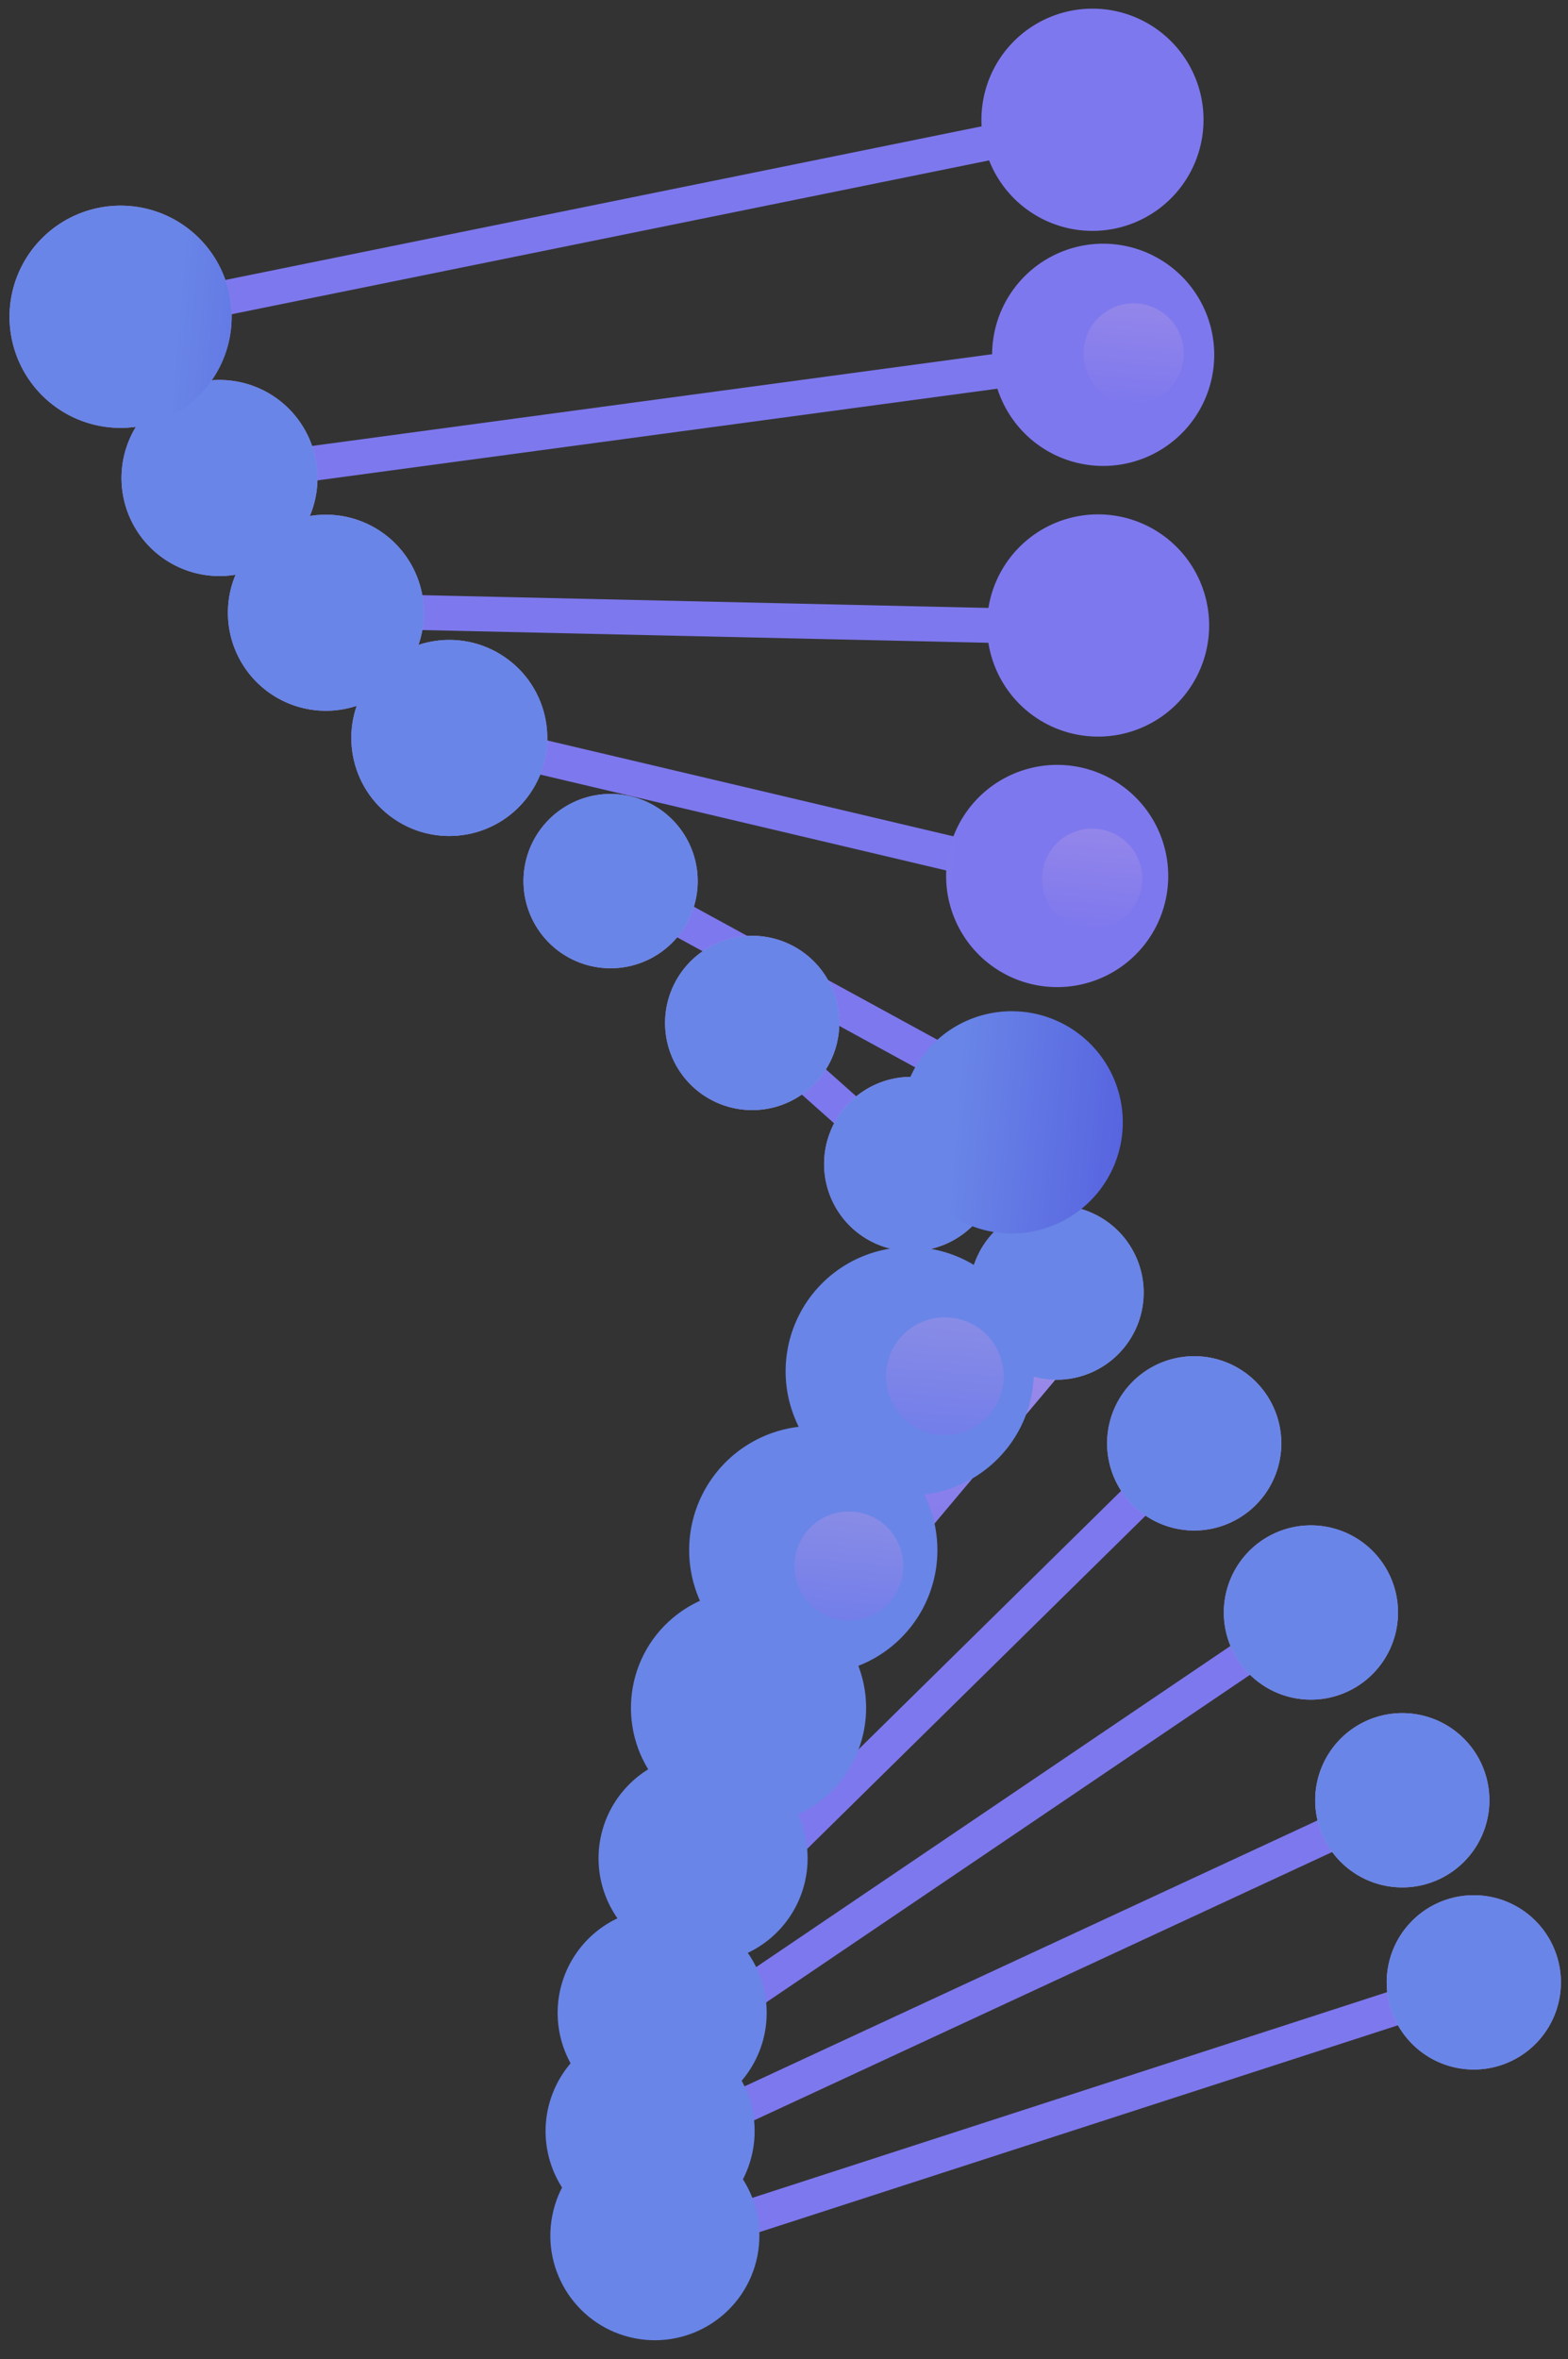 <svg xmlns="http://www.w3.org/2000/svg" xmlns:xlink="http://www.w3.org/1999/xlink" width="198.915" height="299.126" viewBox="0 0 198.915 299.126">
  <rect x="0" y="0" width="198.915" height="299.126" fill="#333333" stroke="none"/>
  <defs>
    <linearGradient id="linear-gradient" x1="1.37" y1="-10.97" x2="1.85" y2="-8.858" gradientUnits="objectBoundingBox">
      <stop offset="0" stop-color="#a994e6"/>
      <stop offset="1" stop-color="#7e78ee"/>
    </linearGradient>
    <linearGradient id="linear-gradient-2" x1="1.348" y1="-8.864" x2="1.865" y2="-7.153" xlink:href="#linear-gradient"/>
    <linearGradient id="linear-gradient-3" x1="1.354" y1="-6.938" x2="1.927" y2="-5.563" xlink:href="#linear-gradient"/>
    <linearGradient id="linear-gradient-4" x1="1.498" y1="-6.361" x2="2.153" y2="-5.245" xlink:href="#linear-gradient"/>
    <linearGradient id="linear-gradient-5" x1="0.5" y1="0" x2="0.5" y2="1" xlink:href="#linear-gradient"/>
    <linearGradient id="linear-gradient-6" x1="0.643" y1="-11.436" x2="0.918" y2="-10.307" xlink:href="#linear-gradient"/>
    <linearGradient id="linear-gradient-7" x1="1.269" y1="-14.209" x2="1.493" y2="-13.647" xlink:href="#linear-gradient"/>
    <linearGradient id="linear-gradient-8" x1="0.349" y1="-19.277" x2="0.691" y2="-15.757" xlink:href="#linear-gradient"/>
    <linearGradient id="linear-gradient-9" x1="0.156" y1="-27.125" x2="0.548" y2="-19.784" xlink:href="#linear-gradient"/>
    <linearGradient id="linear-gradient-10" x1="0.001" y1="-8.942" x2="0.432" y2="-5.604" xlink:href="#linear-gradient"/>
    <linearGradient id="linear-gradient-11" x1="-0.139" y1="-5.946" x2="0.309" y2="-3.191" xlink:href="#linear-gradient"/>
    <linearGradient id="linear-gradient-12" x1="2.292" y1="-22.533" x2="3.292" y2="-22.533" xlink:href="#linear-gradient"/>
    <linearGradient id="linear-gradient-13" x1="1.729" y1="-21.166" x2="2.729" y2="-21.166" xlink:href="#linear-gradient"/>
    <linearGradient id="linear-gradient-14" x1="1.246" y1="-19.664" x2="2.246" y2="-19.664" xlink:href="#linear-gradient"/>
    <linearGradient id="linear-gradient-15" x1="0.998" y1="-18.13" x2="1.998" y2="-18.13" xlink:href="#linear-gradient"/>
    <linearGradient id="linear-gradient-16" x1="0.96" y1="-16.587" x2="1.96" y2="-16.587" xlink:href="#linear-gradient"/>
    <linearGradient id="linear-gradient-17" x1="1.081" y1="-15.125" x2="2.081" y2="-15.125" xlink:href="#linear-gradient"/>
    <linearGradient id="linear-gradient-18" x1="1.211" y1="-13.523" x2="2.211" y2="-13.523" xlink:href="#linear-gradient"/>
    <linearGradient id="linear-gradient-19" x1="1.242" y1="-12.009" x2="2.242" y2="-12.009" xlink:href="#linear-gradient"/>
    <linearGradient id="linear-gradient-20" x1="1.221" y1="-9.176" x2="2.221" y2="-9.176" xlink:href="#linear-gradient"/>
    <linearGradient id="linear-gradient-21" x1="1.237" y1="-7.993" x2="2.237" y2="-7.993" xlink:href="#linear-gradient"/>
    <linearGradient id="linear-gradient-22" x1="1.127" y1="-6.845" x2="2.126" y2="-6.845" xlink:href="#linear-gradient"/>
    <linearGradient id="linear-gradient-23" x1="0.756" y1="-4.885" x2="1.756" y2="-4.885" xlink:href="#linear-gradient"/>
    <linearGradient id="linear-gradient-24" x1="2.292" y1="-22.533" x2="3.292" y2="-22.533" gradientUnits="objectBoundingBox">
      <stop offset="0" stop-color="#6985e7"/>
      <stop offset="1" stop-color="#525add"/>
    </linearGradient>
    <linearGradient id="linear-gradient-26" x1="1.729" y1="-21.166" x2="2.729" y2="-21.166" xlink:href="#linear-gradient-24"/>
    <linearGradient id="linear-gradient-28" x1="1.246" y1="-19.664" x2="2.246" y2="-19.664" xlink:href="#linear-gradient-24"/>
    <linearGradient id="linear-gradient-30" x1="0.998" y1="-18.13" x2="1.998" y2="-18.13" xlink:href="#linear-gradient-24"/>
    <linearGradient id="linear-gradient-32" x1="6.739" y1="-16.276" x2="7.739" y2="-16.276" gradientUnits="objectBoundingBox">
      <stop offset="0" stop-color="#6985e7"/>
      <stop offset="0.477" stop-color="#f2f4ff"/>
      <stop offset="0.945" stop-color="#e6e9fd"/>
      <stop offset="1" stop-color="#525add"/>
    </linearGradient>
    <linearGradient id="linear-gradient-36" x1="1.211" y1="-13.523" x2="2.211" y2="-13.523" xlink:href="#linear-gradient-24"/>
    <linearGradient id="linear-gradient-38" x1="1.242" y1="-12.009" x2="2.242" y2="-12.009" xlink:href="#linear-gradient-24"/>
    <linearGradient id="linear-gradient-40" x1="1.221" y1="-9.176" x2="2.221" y2="-9.176" xlink:href="#linear-gradient-24"/>
    <linearGradient id="linear-gradient-42" x1="1.237" y1="-7.993" x2="2.237" y2="-7.993" xlink:href="#linear-gradient-24"/>
    <linearGradient id="linear-gradient-44" x1="1.127" y1="-6.845" x2="2.126" y2="-6.845" xlink:href="#linear-gradient-24"/>
    <linearGradient id="linear-gradient-46" x1="0.756" y1="-4.885" x2="1.756" y2="-4.885" xlink:href="#linear-gradient-24"/>
    <linearGradient id="linear-gradient-47" x1="-4.212" y1="-8.032" x2="-3.213" y2="-8.032" xlink:href="#linear-gradient"/>
    <linearGradient id="linear-gradient-48" x1="-3.294" y1="-9.082" x2="-2.294" y2="-9.082" xlink:href="#linear-gradient"/>
    <linearGradient id="linear-gradient-49" x1="-2.161" y1="-10.219" x2="-1.162" y2="-10.219" xlink:href="#linear-gradient"/>
    <linearGradient id="linear-gradient-50" x1="-0.959" y1="-11.122" x2="0.041" y2="-11.122" xlink:href="#linear-gradient"/>
    <linearGradient id="linear-gradient-51" x1="0.247" y1="-11.99" x2="1.246" y2="-11.99" xlink:href="#linear-gradient-24"/>
  </defs>
  <g id="DNA" transform="matrix(0.996, 0.087, -0.087, 0.996, -34.766, -265.252)">
    <path id="Path_424" data-name="Path 424" d="M1470.35,2727.26a2.21,2.21,0,0,1,1.33-2.326l98.148-41.531a2.21,2.21,0,1,1,1.723,4.071L1473.4,2729a2.212,2.212,0,0,1-3.053-1.745Z" transform="translate(-1304.791 -2189.998)" fill="url(#linear-gradient)"/>
    <path id="Path_425" data-name="Path 425" d="M1481.247,2524.316a2.212,2.212,0,0,1,1.09-2.21l85.951-49.38a2.211,2.211,0,1,1,2.2,3.834l-85.951,49.38a2.211,2.211,0,0,1-3.292-1.623Z" transform="translate(-1314.539 -2001.421)" fill="url(#linear-gradient-2)"/>
    <path id="Path_426" data-name="Path 426" d="M1465.99,2319.51a2.209,2.209,0,0,1,.8-2.01l73.936-60.041a2.21,2.21,0,1,1,2.786,3.432l-73.936,60.041a2.211,2.211,0,0,1-3.584-1.421Z" transform="translate(-1300.891 -1808.664)" fill="url(#linear-gradient-3)"/>
    <path id="Path_427" data-name="Path 427" d="M1515.855,2129.97a2.2,2.2,0,0,1,.509-1.728l52.063-61.024a2.21,2.21,0,0,1,3.363,2.869l-52.063,61.024a2.21,2.21,0,0,1-3.872-1.141Z" transform="translate(-1345.499 -1638.224)" fill="url(#linear-gradient-4)"/>
    <path id="Path_428" data-name="Path 428" d="M1581.646,1900.136a7,7,0,0,1-5.719-11.013l22.015-31.37a6.995,6.995,0,1,1,11.451,8.036l-22.015,31.37A6.987,6.987,0,0,1,1581.646,1900.136Z" transform="translate(-1398.12 -1448.867)" fill="url(#linear-gradient-5)"/>
    <path id="Path_429" data-name="Path 429" d="M1251.008,1456.181a2.21,2.21,0,0,1,3.078-2.315l52.695,23.071a2.21,2.21,0,0,1-1.773,4.05l-52.695-23.071A2.208,2.208,0,0,1,1251.008,1456.181Z" transform="translate(-1108.567 -1090.047)" fill="url(#linear-gradient-6)"/>
    <path id="Path_430" data-name="Path 430" d="M1430.491,1612.063A2.21,2.21,0,0,1,1434,1610l24.76,18.437a2.21,2.21,0,1,1-2.64,3.546l-24.76-18.437A2.2,2.2,0,0,1,1430.491,1612.063Z" transform="translate(-1269.132 -1229.497)" fill="url(#linear-gradient-7)"/>
    <path id="Path_431" data-name="Path 431" d="M1044.856,1298.583a2.212,2.212,0,0,1,2.51-2.481l77.889,11.346a2.21,2.21,0,1,1-.637,4.374l-77.889-11.346A2.211,2.211,0,0,1,1044.856,1298.583Z" transform="translate(-924.144 -949.057)" fill="url(#linear-gradient-8)"/>
    <path id="Path_432" data-name="Path 432" d="M883.745,1108c-.007-.05-.012-.1-.015-.152a2.21,2.21,0,0,1,2.063-2.349l97.276-6.293a2.21,2.21,0,0,1,.286,4.411l-97.276,6.294A2.211,2.211,0,0,1,883.745,1108Z" transform="translate(-780.014 -772.929)" fill="url(#linear-gradient-9)"/>
    <path id="Path_433" data-name="Path 433" d="M742.025,801.433a2.21,2.21,0,0,1,1.706-2.446l109.872-24.7a2.21,2.21,0,1,1,.97,4.313L744.7,803.3a2.21,2.21,0,0,1-2.641-1.672C742.045,801.563,742.034,801.5,742.025,801.433Z" transform="translate(-653.232 -482.214)" fill="url(#linear-gradient-10)"/>
    <path id="Path_434" data-name="Path 434" d="M637.719,530.679a2.21,2.21,0,0,1,1.565-2.409L756.2,493.71a2.21,2.21,0,0,1,1.253,4.239L640.537,532.508a2.212,2.212,0,0,1-2.818-1.83Z" transform="translate(-559.92 -231.177)" fill="url(#linear-gradient-11)"/>
    <path id="Path_435" data-name="Path 435" d="M2330.144,2621.345a11.052,11.052,0,1,1,9.492-12.417A11.052,11.052,0,0,1,2330.144,2621.345Z" transform="translate(-2062.783 -2114.952)" fill="url(#linear-gradient-12)"/>
    <path id="Path_436" data-name="Path 436" d="M2225.315,2410.549a11.052,11.052,0,1,1,9.492-12.417A11.052,11.052,0,0,1,2225.315,2410.549Z" transform="translate(-1969.003 -1926.373)" fill="url(#linear-gradient-13)"/>
    <path id="Path_437" data-name="Path 437" d="M2096.063,2195.08a11.051,11.051,0,1,1,9.493-12.417A11.052,11.052,0,0,1,2096.063,2195.08Z" transform="translate(-1853.375 -1733.615)" fill="url(#linear-gradient-14)"/>
    <path id="Path_438" data-name="Path 438" d="M1938.407,2004.556a11.052,11.052,0,1,1,9.492-12.417A11.052,11.052,0,0,1,1938.407,2004.556Z" transform="translate(-1712.336 -1563.172)" fill="url(#linear-gradient-15)"/>
    <path id="Path_439" data-name="Path 439" d="M1757.541,1838.287a11.052,11.052,0,1,1,9.492-12.417A11.051,11.051,0,0,1,1757.541,1838.287Z" transform="translate(-1550.533 -1414.428)" fill="url(#linear-gradient-16)"/>
    <path id="Path_440" data-name="Path 440" d="M1569.75,1699.388a11.052,11.052,0,1,1,9.492-12.416A11.052,11.052,0,0,1,1569.75,1699.388Z" transform="translate(-1382.535 -1290.169)" fill="url(#linear-gradient-17)"/>
    <path id="Path_441" data-name="Path 441" d="M1364.29,1546.98a11.052,11.052,0,1,1,9.492-12.416A11.051,11.051,0,0,1,1364.29,1546.98Z" transform="translate(-1198.731 -1153.825)" fill="url(#linear-gradient-18)"/>
    <path id="Path_442" data-name="Path 442" d="M1179.614,1391.8a11.052,11.052,0,1,1,9.492-12.416A11.052,11.052,0,0,1,1179.614,1391.8Z" transform="translate(-1033.52 -1015)" fill="url(#linear-gradient-19)"/>
    <circle id="Ellipse_18" data-name="Ellipse 18" cx="12.433" cy="12.433" r="12.433" transform="translate(105.734 354.284) rotate(-60.645)" fill="url(#linear-gradient-20)"/>
    <path id="Path_443" data-name="Path 443" d="M798.55,1089.611a12.433,12.433,0,1,1,10.679-13.969A12.433,12.433,0,0,1,798.55,1089.611Z" transform="translate(-691.22 -742.202)" fill="url(#linear-gradient-21)"/>
    <path id="Path_444" data-name="Path 444" d="M656.834,939.274a12.433,12.433,0,1,1,10.679-13.969A12.433,12.433,0,0,1,656.834,939.274Z" transform="translate(-564.442 -607.711)" fill="url(#linear-gradient-22)"/>
    <path id="Path_445" data-name="Path 445" d="M507.5,743.941a14.091,14.091,0,1,1,12.1-15.831A14.091,14.091,0,0,1,507.5,743.941Z" transform="translate(-429.167 -430.013)" fill="url(#linear-gradient-23)"/>
    <path id="Path_446" data-name="Path 446" d="M2330.144,2621.345a11.052,11.052,0,1,1,9.492-12.417A11.052,11.052,0,0,1,2330.144,2621.345Z" transform="translate(-2062.783 -2114.952)" fill="url(#linear-gradient-24)"/>
    <path id="Path_447" data-name="Path 447" d="M2225.315,2410.549a11.052,11.052,0,1,1,9.492-12.417A11.052,11.052,0,0,1,2225.315,2410.549Z" transform="translate(-1969.003 -1926.373)" fill="url(#linear-gradient-13)"/>
    <path id="Path_448" data-name="Path 448" d="M2225.315,2410.549a11.052,11.052,0,1,1,9.492-12.417A11.052,11.052,0,0,1,2225.315,2410.549Z" transform="translate(-1969.003 -1926.373)" fill="url(#linear-gradient-26)"/>
    <path id="Path_449" data-name="Path 449" d="M2096.063,2195.08a11.051,11.051,0,1,1,9.493-12.417A11.052,11.052,0,0,1,2096.063,2195.08Z" transform="translate(-1853.375 -1733.615)" fill="url(#linear-gradient-14)"/>
    <path id="Path_450" data-name="Path 450" d="M2096.063,2195.08a11.051,11.051,0,1,1,9.493-12.417A11.052,11.052,0,0,1,2096.063,2195.08Z" transform="translate(-1853.375 -1733.615)" fill="url(#linear-gradient-28)"/>
    <path id="Path_451" data-name="Path 451" d="M1938.407,2004.556a11.052,11.052,0,1,1,9.492-12.417A11.052,11.052,0,0,1,1938.407,2004.556Z" transform="translate(-1712.336 -1563.172)" fill="url(#linear-gradient-15)"/>
    <path id="Path_452" data-name="Path 452" d="M1938.407,2004.556a11.052,11.052,0,1,1,9.492-12.417A11.052,11.052,0,0,1,1938.407,2004.556Z" transform="translate(-1712.336 -1563.172)" fill="url(#linear-gradient-30)"/>
    <path id="Path_453" data-name="Path 453" d="M1757.541,1838.287a11.052,11.052,0,1,1,9.492-12.417A11.051,11.051,0,0,1,1757.541,1838.287Z" transform="translate(-1550.533 -1414.428)" fill="url(#linear-gradient-16)"/>
    <path id="Path_454" data-name="Path 454" d="M1757.541,1838.287a11.052,11.052,0,1,1,9.492-12.417A11.051,11.051,0,0,1,1757.541,1838.287Z" transform="translate(-1550.533 -1414.428)" fill="url(#linear-gradient-32)"/>
    <path id="Path_455" data-name="Path 455" d="M1569.75,1699.388a11.052,11.052,0,1,1,9.492-12.416A11.052,11.052,0,0,1,1569.75,1699.388Z" transform="translate(-1382.535 -1290.169)" fill="url(#linear-gradient-17)"/>
    <path id="Path_456" data-name="Path 456" d="M1569.75,1699.388a11.052,11.052,0,1,1,9.492-12.416A11.052,11.052,0,0,1,1569.75,1699.388Z" transform="translate(-1382.535 -1290.169)" fill="url(#linear-gradient-32)"/>
    <path id="Path_457" data-name="Path 457" d="M1364.29,1546.98a11.052,11.052,0,1,1,9.492-12.416A11.051,11.051,0,0,1,1364.29,1546.98Z" transform="translate(-1198.731 -1153.825)" fill="url(#linear-gradient-18)"/>
    <path id="Path_458" data-name="Path 458" d="M1364.29,1546.98a11.052,11.052,0,1,1,9.492-12.416A11.051,11.051,0,0,1,1364.29,1546.98Z" transform="translate(-1198.731 -1153.825)" fill="url(#linear-gradient-36)"/>
    <path id="Path_459" data-name="Path 459" d="M1179.614,1391.8a11.052,11.052,0,1,1,9.492-12.416A11.052,11.052,0,0,1,1179.614,1391.8Z" transform="translate(-1033.52 -1015)" fill="url(#linear-gradient-19)"/>
    <path id="Path_460" data-name="Path 460" d="M1179.614,1391.8a11.052,11.052,0,1,1,9.492-12.416A11.052,11.052,0,0,1,1179.614,1391.8Z" transform="translate(-1033.52 -1015)" fill="url(#linear-gradient-38)"/>
    <circle id="Ellipse_19" data-name="Ellipse 19" cx="12.433" cy="12.433" r="12.433" transform="translate(105.734 354.284) rotate(-60.645)" fill="url(#linear-gradient-20)"/>
    <circle id="Ellipse_20" data-name="Ellipse 20" cx="12.433" cy="12.433" r="12.433" transform="translate(105.734 354.284) rotate(-60.645)" fill="url(#linear-gradient-40)"/>
    <path id="Path_461" data-name="Path 461" d="M798.55,1089.611a12.433,12.433,0,1,1,10.679-13.969A12.433,12.433,0,0,1,798.55,1089.611Z" transform="translate(-691.22 -742.202)" fill="url(#linear-gradient-21)"/>
    <path id="Path_462" data-name="Path 462" d="M798.55,1089.611a12.433,12.433,0,1,1,10.679-13.969A12.433,12.433,0,0,1,798.55,1089.611Z" transform="translate(-691.22 -742.202)" fill="url(#linear-gradient-42)"/>
    <path id="Path_463" data-name="Path 463" d="M656.834,939.274a12.433,12.433,0,1,1,10.679-13.969A12.433,12.433,0,0,1,656.834,939.274Z" transform="translate(-564.442 -607.711)" fill="url(#linear-gradient-22)"/>
    <path id="Path_464" data-name="Path 464" d="M656.834,939.274a12.433,12.433,0,1,1,10.679-13.969A12.433,12.433,0,0,1,656.834,939.274Z" transform="translate(-564.442 -607.711)" fill="url(#linear-gradient-44)"/>
    <path id="Path_465" data-name="Path 465" d="M507.5,743.941a14.091,14.091,0,1,1,12.1-15.831A14.091,14.091,0,0,1,507.5,743.941Z" transform="translate(-429.167 -430.013)" fill="url(#linear-gradient-23)"/>
    <path id="Path_466" data-name="Path 466" d="M507.5,743.941a14.091,14.091,0,1,1,12.1-15.831A14.091,14.091,0,0,1,507.5,743.941Z" transform="translate(-429.167 -430.013)" fill="url(#linear-gradient-46)"/>
    <path id="Path_467" data-name="Path 467" d="M1652.448,406.007a14.091,14.091,0,1,1,12.1-15.831A14.091,14.091,0,0,1,1652.448,406.007Z" transform="translate(-1453.438 -127.697)" fill="url(#linear-gradient-47)"/>
    <path id="Path_468" data-name="Path 468" d="M1689.9,686.62a14.091,14.091,0,1,1,12.1-15.831A14.091,14.091,0,0,1,1689.9,686.62Z" transform="translate(-1486.944 -378.734)" fill="url(#linear-gradient-48)"/>
    <path id="Path_469" data-name="Path 469" d="M1712.118,1011.581a14.091,14.091,0,1,1,12.1-15.831A14.091,14.091,0,0,1,1712.118,1011.581Z" transform="translate(-1506.819 -669.444)" fill="url(#linear-gradient-49)"/>
    <path id="Path_470" data-name="Path 470" d="M1689.292,1316.108a14.091,14.091,0,1,1,12.1-15.831A14.091,14.091,0,0,1,1689.292,1316.108Z" transform="translate(-1486.399 -941.873)" fill="url(#linear-gradient-50)"/>
    <path id="Path_471" data-name="Path 471" d="M1660.579,1616.133a14.091,14.091,0,1,1,12.1-15.831A14.091,14.091,0,0,1,1660.579,1616.133Z" transform="translate(-1460.712 -1210.275)" fill="url(#linear-gradient-51)"/>
    <circle id="Ellipse_21" data-name="Ellipse 21" cx="13.262" cy="13.262" r="13.262" transform="translate(150.604 548.285) rotate(-84.016)" fill="url(#linear-gradient-32)"/>
    <path id="Path_472" data-name="Path 472" d="M1339.415,2869.414a13.262,13.262,0,1,1,11.391-14.9A13.261,13.261,0,0,1,1339.415,2869.414Z" transform="translate(-1174.239 -2332.936)" fill="url(#linear-gradient-32)"/>
    <path id="Path_473" data-name="Path 473" d="M1341.475,2726.332a13.262,13.262,0,1,1,11.391-14.9A13.262,13.262,0,0,1,1341.475,2726.332Z" transform="translate(-1176.081 -2204.935)" fill="url(#linear-gradient-32)"/>
    <path id="Path_474" data-name="Path 474" d="M1374.362,2536.823a13.262,13.262,0,1,1,11.391-14.9A13.262,13.262,0,0,1,1374.362,2536.823Z" transform="translate(-1205.502 -2035.4)" fill="url(#linear-gradient-32)"/>
    <circle id="Ellipse_22" data-name="Ellipse 22" cx="14.92" cy="14.92" r="14.92" transform="translate(150.093 468.777) rotate(-45)" fill="url(#linear-gradient-32)"/>
    <path id="Path_475" data-name="Path 475" d="M1489.687,2441.022a6.631,6.631,0,1,1,5.7-7.449A6.63,6.63,0,0,1,1489.687,2441.022Z" transform="translate(-1315.389 -1961.51)" opacity="0.5" fill="url(#linear-gradient-32)" style="mix-blend-mode: soft-light;isolation: isolate"/>
    <path id="Path_476" data-name="Path 476" d="M1499.809,2628.227a4.7,4.7,0,1,1,4.034-5.277A4.7,4.7,0,0,1,1499.809,2628.227Z" transform="translate(-1326.404 -2132.428)" opacity="0.5" fill="url(#linear-gradient-5)" style="mix-blend-mode: soft-light;isolation: isolate"/>
    <path id="Path_477" data-name="Path 477" d="M1453.482,2137.253a15.748,15.748,0,1,1,13.526-17.693A15.748,15.748,0,0,1,1453.482,2137.253Z" transform="translate(-1273.763 -1673.517)" fill="url(#linear-gradient-32)"/>
    <path id="Path_478" data-name="Path 478" d="M1571.709,2218.775a6.907,6.907,0,1,1,5.933-7.76A6.908,6.908,0,0,1,1571.709,2218.775Z" transform="translate(-1388.486 -1762.196)" opacity="0.5" fill="url(#linear-gradient-5)" style="mix-blend-mode: soft-light;isolation: isolate"/>
    <path id="Path_479" data-name="Path 479" d="M1550.455,1912.744a15.749,15.749,0,1,1,13.527-17.693A15.748,15.748,0,0,1,1550.455,1912.744Z" transform="translate(-1360.516 -1472.67)" fill="url(#linear-gradient-32)"/>
    <path id="Path_480" data-name="Path 480" d="M1753.469,459.151a6.355,6.355,0,1,1,5.458-7.14A6.355,6.355,0,0,1,1753.469,459.151Z" transform="translate(-1551.648 -189.022)" opacity="0.5" fill="url(#linear-gradient-5)" style="mix-blend-mode: soft-light;isolation: isolate"/>
    <path id="Path_481" data-name="Path 481" d="M1790.923,739.765a6.355,6.355,0,1,1,5.458-7.14A6.355,6.355,0,0,1,1790.923,739.765Z" transform="translate(-1585.155 -440.058)" opacity="0.5" fill="url(#linear-gradient-5)" style="mix-blend-mode: soft-light;isolation: isolate"/>
    <path id="Path_482" data-name="Path 482" d="M1813.137,1064.727a6.355,6.355,0,1,1,5.458-7.139A6.355,6.355,0,0,1,1813.137,1064.727Z" transform="translate(-1605.027 -730.769)" opacity="0.5" fill="url(#linear-gradient-5)" style="mix-blend-mode: soft-light;isolation: isolate"/>
    <path id="Path_483" data-name="Path 483" d="M1796.2,1373.756a6.355,6.355,0,1,1,5.458-7.139A6.354,6.354,0,0,1,1796.2,1373.756Z" transform="translate(-1589.878 -1007.227)" opacity="0.5" fill="url(#linear-gradient-5)" style="mix-blend-mode: soft-light;isolation: isolate"/>
    <path id="Path_484" data-name="Path 484" d="M1761.6,1669.277a6.355,6.355,0,1,1,5.458-7.14A6.355,6.355,0,0,1,1761.6,1669.277Z" transform="translate(-1558.921 -1271.6)" opacity="0.5" fill="url(#linear-gradient-5)" style="mix-blend-mode: soft-light;isolation: isolate"/>
    <path id="Path_485" data-name="Path 485" d="M1662.331,1977.132a7.46,7.46,0,1,1,6.407-8.381A7.459,7.459,0,0,1,1662.331,1977.132Z" transform="translate(-1468.997 -1545.037)" opacity="0.5" fill="url(#linear-gradient-5)" style="mix-blend-mode: soft-light;isolation: isolate"/>
  </g>
</svg>
